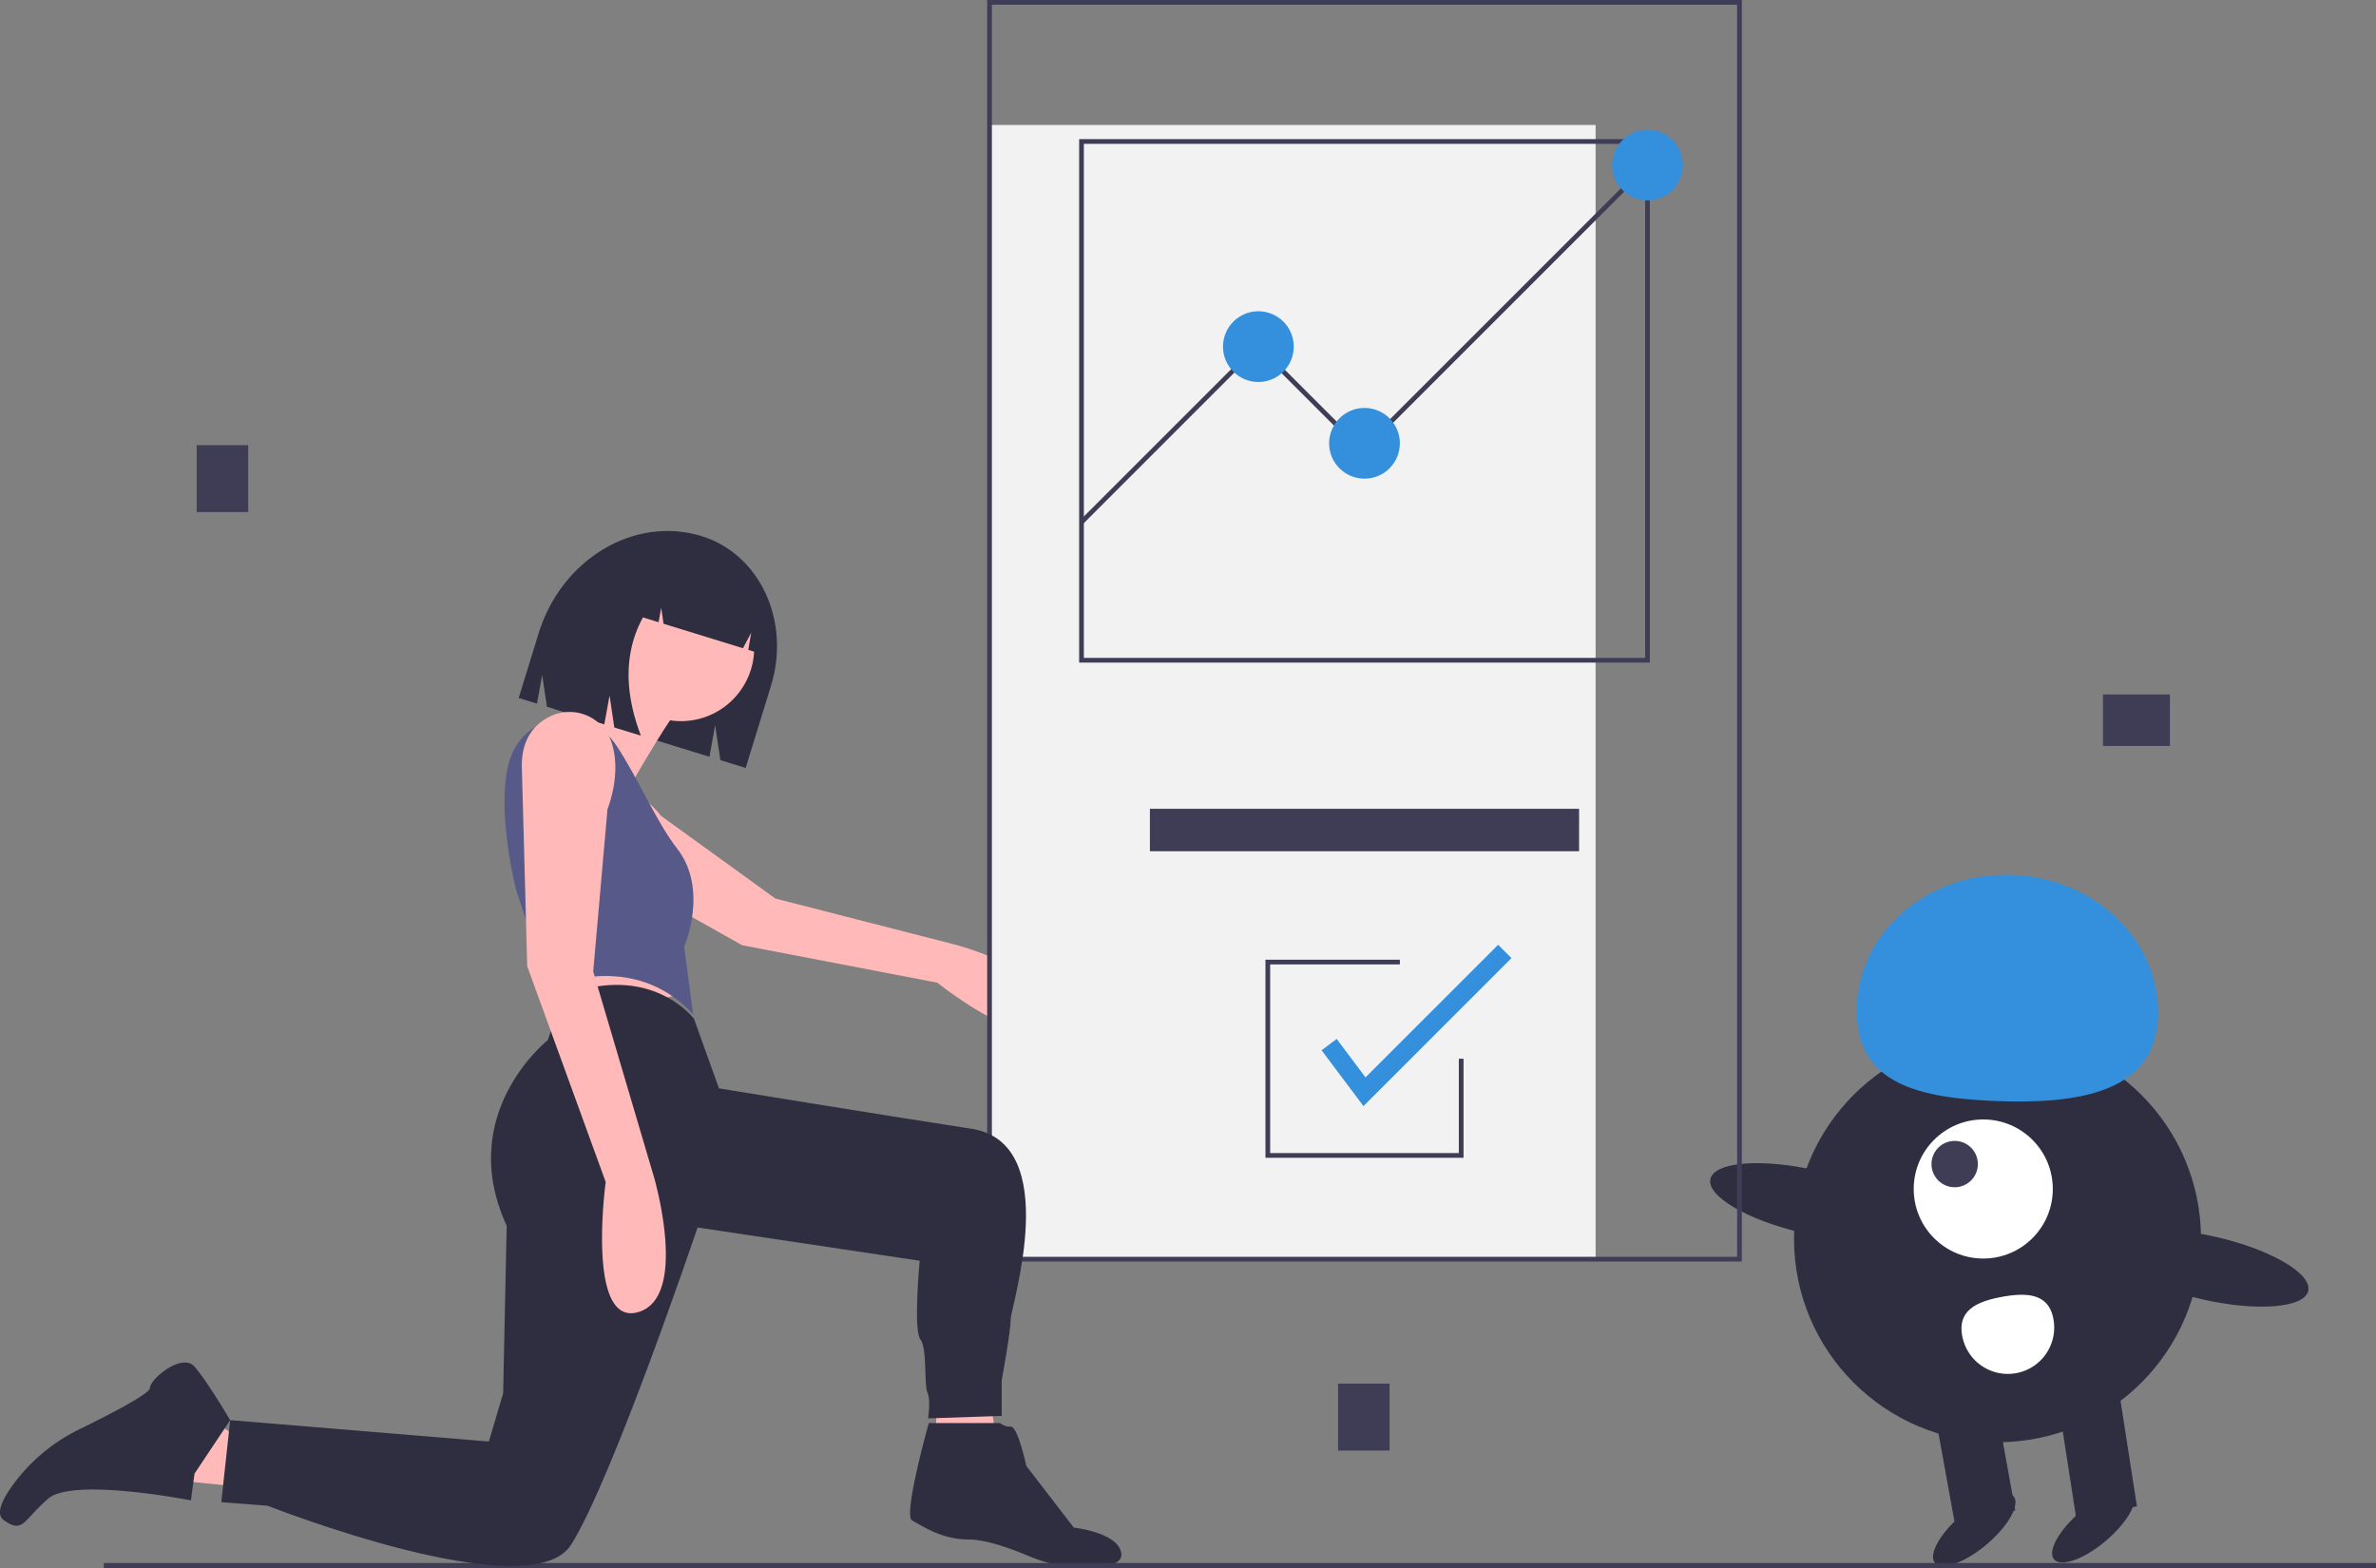 <svg id="b0aebea8-1e8f-45ac-97f3-8a58c1a50945" data-name="Layer 1" xmlns="http://www.w3.org/2000/svg" width="1007.529"
     height="665.082" viewBox="0 0 1007.529 665.082">
    <rect x="0" y="0" width="1007.529" height="665.082" fill="#808080" stroke="none"/>
    <title>team_collaboration</title>
    <rect x="83.401" y="188.773" width="21.846" height="28.4" fill="#3f3d56"/>
    <rect x="567.401" y="586.773" width="21.846" height="28.4" fill="#3f3d56"/>
    <rect x="991.267" y="408.694" width="21.846" height="28.4"
          transform="translate(1328.849 -696.756) rotate(90)" fill="#3f3d56"/>
    <circle cx="847.031" cy="525.346" r="86.292" fill="#2f2e41"/>
    <polygon points="880.36 643.515 906.156 638.845 897.789 584.981 871.993 589.651 880.36 643.515" fill="#2f2e41"/>
    <rect x="920.61" y="713.739" width="26.215" height="46.969"
          transform="translate(1887.591 1178.871) rotate(169.739)" fill="#2f2e41"/>
    <ellipse cx="933.402" cy="766.142" rx="21.846" ry="8.192"
             transform="translate(-370.255 667.265) rotate(-40.261)" fill="#2f2e41"/>
    <ellipse cx="983.92" cy="764.643" rx="21.846" ry="8.192"
             transform="translate(-357.32 699.558) rotate(-40.261)" fill="#2f2e41"/>
    <circle cx="840.99" cy="504.238" r="29.492" fill="#fff"/>
    <circle cx="828.869" cy="493.667" r="9.831" fill="#3f3d56"/>
    <path
        d="M1011.339,548.928c1.298-31.947-26.236-59.006-61.498-60.438s-64.899,23.304-66.197,55.251,23.214,39.205,58.476,40.638S1010.041,580.875,1011.339,548.928Z"
        transform="translate(-96.235 -117.459)" fill="#3490dc"/>
    <ellipse cx="863.588" cy="627.084" rx="13.545" ry="43.146"
             transform="translate(-36.825 1211.278) rotate(-77.09)" fill="#2f2e41"/>
    <ellipse cx="1032.976" cy="655.253" rx="13.545" ry="43.146"
             transform="translate(67.262 1398.26) rotate(-77.09)" fill="#2f2e41"/>
    <path
        d="M966.967,676.812a19.662,19.662,0,1,1-38.694,7.005c-1.934-10.685,6.327-14.466,17.012-16.4S965.033,666.127,966.967,676.812Z"
        transform="translate(-96.235 -117.459)" fill="#fff"/>
    <polygon points="398.526 582.508 395.526 621.508 424.526 624.508 417.526 577.508 398.526 582.508" fill="#ffb9b9"/>
    <path
        d="M393.723,344.814l0,0c24.719,7.617,37.905,36.031,29.451,63.464l-10.74,34.854-10.719-3.303-2.226-14.826-2.428,13.392-68.9-21.232-2.024-13.478-2.207,12.174-7.757-2.391,8.433-27.366C334.332,354.533,365.277,336.048,393.723,344.814Z"
        transform="translate(-96.235 -117.459)" fill="#2f2e41"/>
    <path
        d="M355.331,449.425a16.232,16.232,0,0,0-18.852,14.93c-.431,6.043,1.655,13.117,11.022,18.356,20.008,11.19,63.396,35.585,63.396,35.585l82.784,15.899s41.833,33.381,47.075,14.395S501.06,518.012,501.06,518.012l-76.054-19.505-48.461-35.052S367.665,451.602,355.331,449.425Z"
        transform="translate(-96.235 -117.459)" fill="#ffb9b9"/>
    <polygon points="232.636 409.747 240.956 433.196 290.881 421.093 278.021 403.695 232.636 409.747" fill="#ffb9b9"/>
    <polygon points="99.125 630.247 61.304 626.464 87.779 600.746 106.69 613.605 99.125 630.247" fill="#ffb9b9"/>
    <circle cx="288.744" cy="274.77" r="31.063" fill="#ffb9b9"/>
    <path
        d="M360.641,397.099s-17.398,20.424-26.475,23.449-31.77,31.77-20.424,50.681,52.95-4.539,52.95-4.539l-1.513-18.911s17.398-30.257,21.18-32.527S360.641,397.099,360.641,397.099Z"
        transform="translate(-96.235 -117.459)" fill="#ffb9b9"/>
    <path
        d="M357.617,433.621c-11.566-17.413-38.393-14.298-45.047,5.519q-.178.529-.34,1.076c-6.051,20.424,3.026,55.22,3.026,55.22L328.871,536.283s35.552-16.642,61.271,11.346L386.36,518.885s10.59-24.206-3.026-41.604C374.669,466.209,366.616,447.171,357.617,433.621Z"
        transform="translate(-96.235 -117.459)" fill="#575a89"/>
    <path
        d="M178.719,742.411l-1.513,11.346s-49.925-9.834-60.515-.756-10.59,15.129-18.911,9.077c-3.536-2.572-.514-8.833,4.13-15.182a76.424,76.424,0,0,1,28.166-23.387c12.484-6.112,29.731-14.993,29.731-17.407,0-3.782,13.616-15.129,18.911-9.077s15.129,22.693,15.129,22.693Z"
        transform="translate(-96.235 -117.459)" fill="#2f2e41"/>
    <path
        d="M490.092,720.968s-11.088,39.311-7.056,41.327,12.096,8.064,24.191,8.064c7.147,0,17.814,3.871,25.345,7.039a61.095,61.095,0,0,0,27.847,4.79c6.349-.437,11.747-1.926,11.318-5.781-1.008-9.072-20.159-11.088-20.159-11.088L531.419,739.111s-3.528-16.632-6.552-16.632a6.622,6.622,0,0,1-4.536-1.512Z"
        transform="translate(-96.235 -117.459)" fill="#2f2e41"/>
    <path
        d="M376.782,354.576a24.563,24.563,0,0,1,21.434-3.744l.879.271c16.943,5.221,25.953,24.785,20.125,43.696l0,0-5.677-1.749,1.234-7.261-3.495,6.564-33.67-10.376-1.002-6.773-1.114,6.121-6.624-2.041q-11.732,21.597-.868,50.157l-11.284-3.477-2.003-13.546-2.228,12.243-21.509-6.628,4.138-28.462C341.386,369.23,358.518,355.625,376.782,354.576Z"
        transform="translate(-96.235 -117.459)" fill="#2f2e41"/>
    <rect x="419.608" y="53" width="257" height="481" fill="#f2f2f2"/>
    <path d="M834.843,652.459h-320v-535h320Zm-318-2h316v-531h-316Z" transform="translate(-96.235 -117.459)"
          fill="#3f3d56"/>
    <rect x="44.019" y="662.841" width="963.51" height="2.241" fill="#3f3d56"/>
    <path d="M795.843,398.459h-242v-222h242Zm-240-2h238v-218h-238Z" transform="translate(-96.235 -117.459)"
          fill="#3f3d56"/>
    <polygon
        points="459.315 222.139 457.901 220.725 533.324 145.302 577.608 189.586 697.401 69.793 698.815 71.207 577.608 192.414 533.324 148.13 459.315 222.139"
        fill="#3f3d56"/>
    <circle cx="533.608" cy="147" r="15" fill="#3490dc"/>
    <circle cx="578.608" cy="188" r="15" fill="#3490dc"/>
    <circle cx="698.608" cy="70" r="15" fill="#3490dc"/>
    <rect x="487.608" y="343" width="182" height="18" fill="#3f3d56"/>
    <polygon
        points="620.608 491 536.608 491 536.608 407 593.608 407 593.608 409 538.608 409 538.608 489 618.608 489 618.608 449 620.608 449 620.608 491"
        fill="#3f3d56"/>
    <polygon
        points="578.175 469.09 560.408 445.4 566.808 440.6 579.041 456.91 635.28 400.672 640.936 406.328 578.175 469.09"
        fill="#3490dc"/>
    <path
        d="M390.52,549.52s-18.154-24.206-55.22-9.834l-6.808,18.911s-39.334,31.014-17.398,78.669L309.582,708.371l-6.051,20.424-109.683-9.077-3.782,34.796L209.733,756.026s111.196,43.873,128.593,16.642S392.033,638.023,392.033,638.023l94.182,14.103s-2.756,29.475.269,33.257,1.513,19.667,3.026,22.693.252,10.891.252,10.891l31.249-1.032V702.807s3.782-20.424,3.782-25.719,22.693-74.887-16.642-80.938-107.041-17.129-107.041-17.129Z"
        transform="translate(-96.235 -117.459)" fill="#2f2e41"/>
    <path
        d="M355.179,431.285a18.753,18.753,0,0,0-25.979-9.852c-6.249,3.153-12.029,9.413-11.675,21.809.756,26.475,2.269,83.964,2.269,83.964l33.283,91.528s-8.321,61.271,13.616,55.22,6.808-57.489,6.808-57.489L347.782,529.475l6.051-68.835S360.328,444.808,355.179,431.285Z"
        transform="translate(-96.235 -117.459)" fill="#ffb9b9"/>
</svg>
